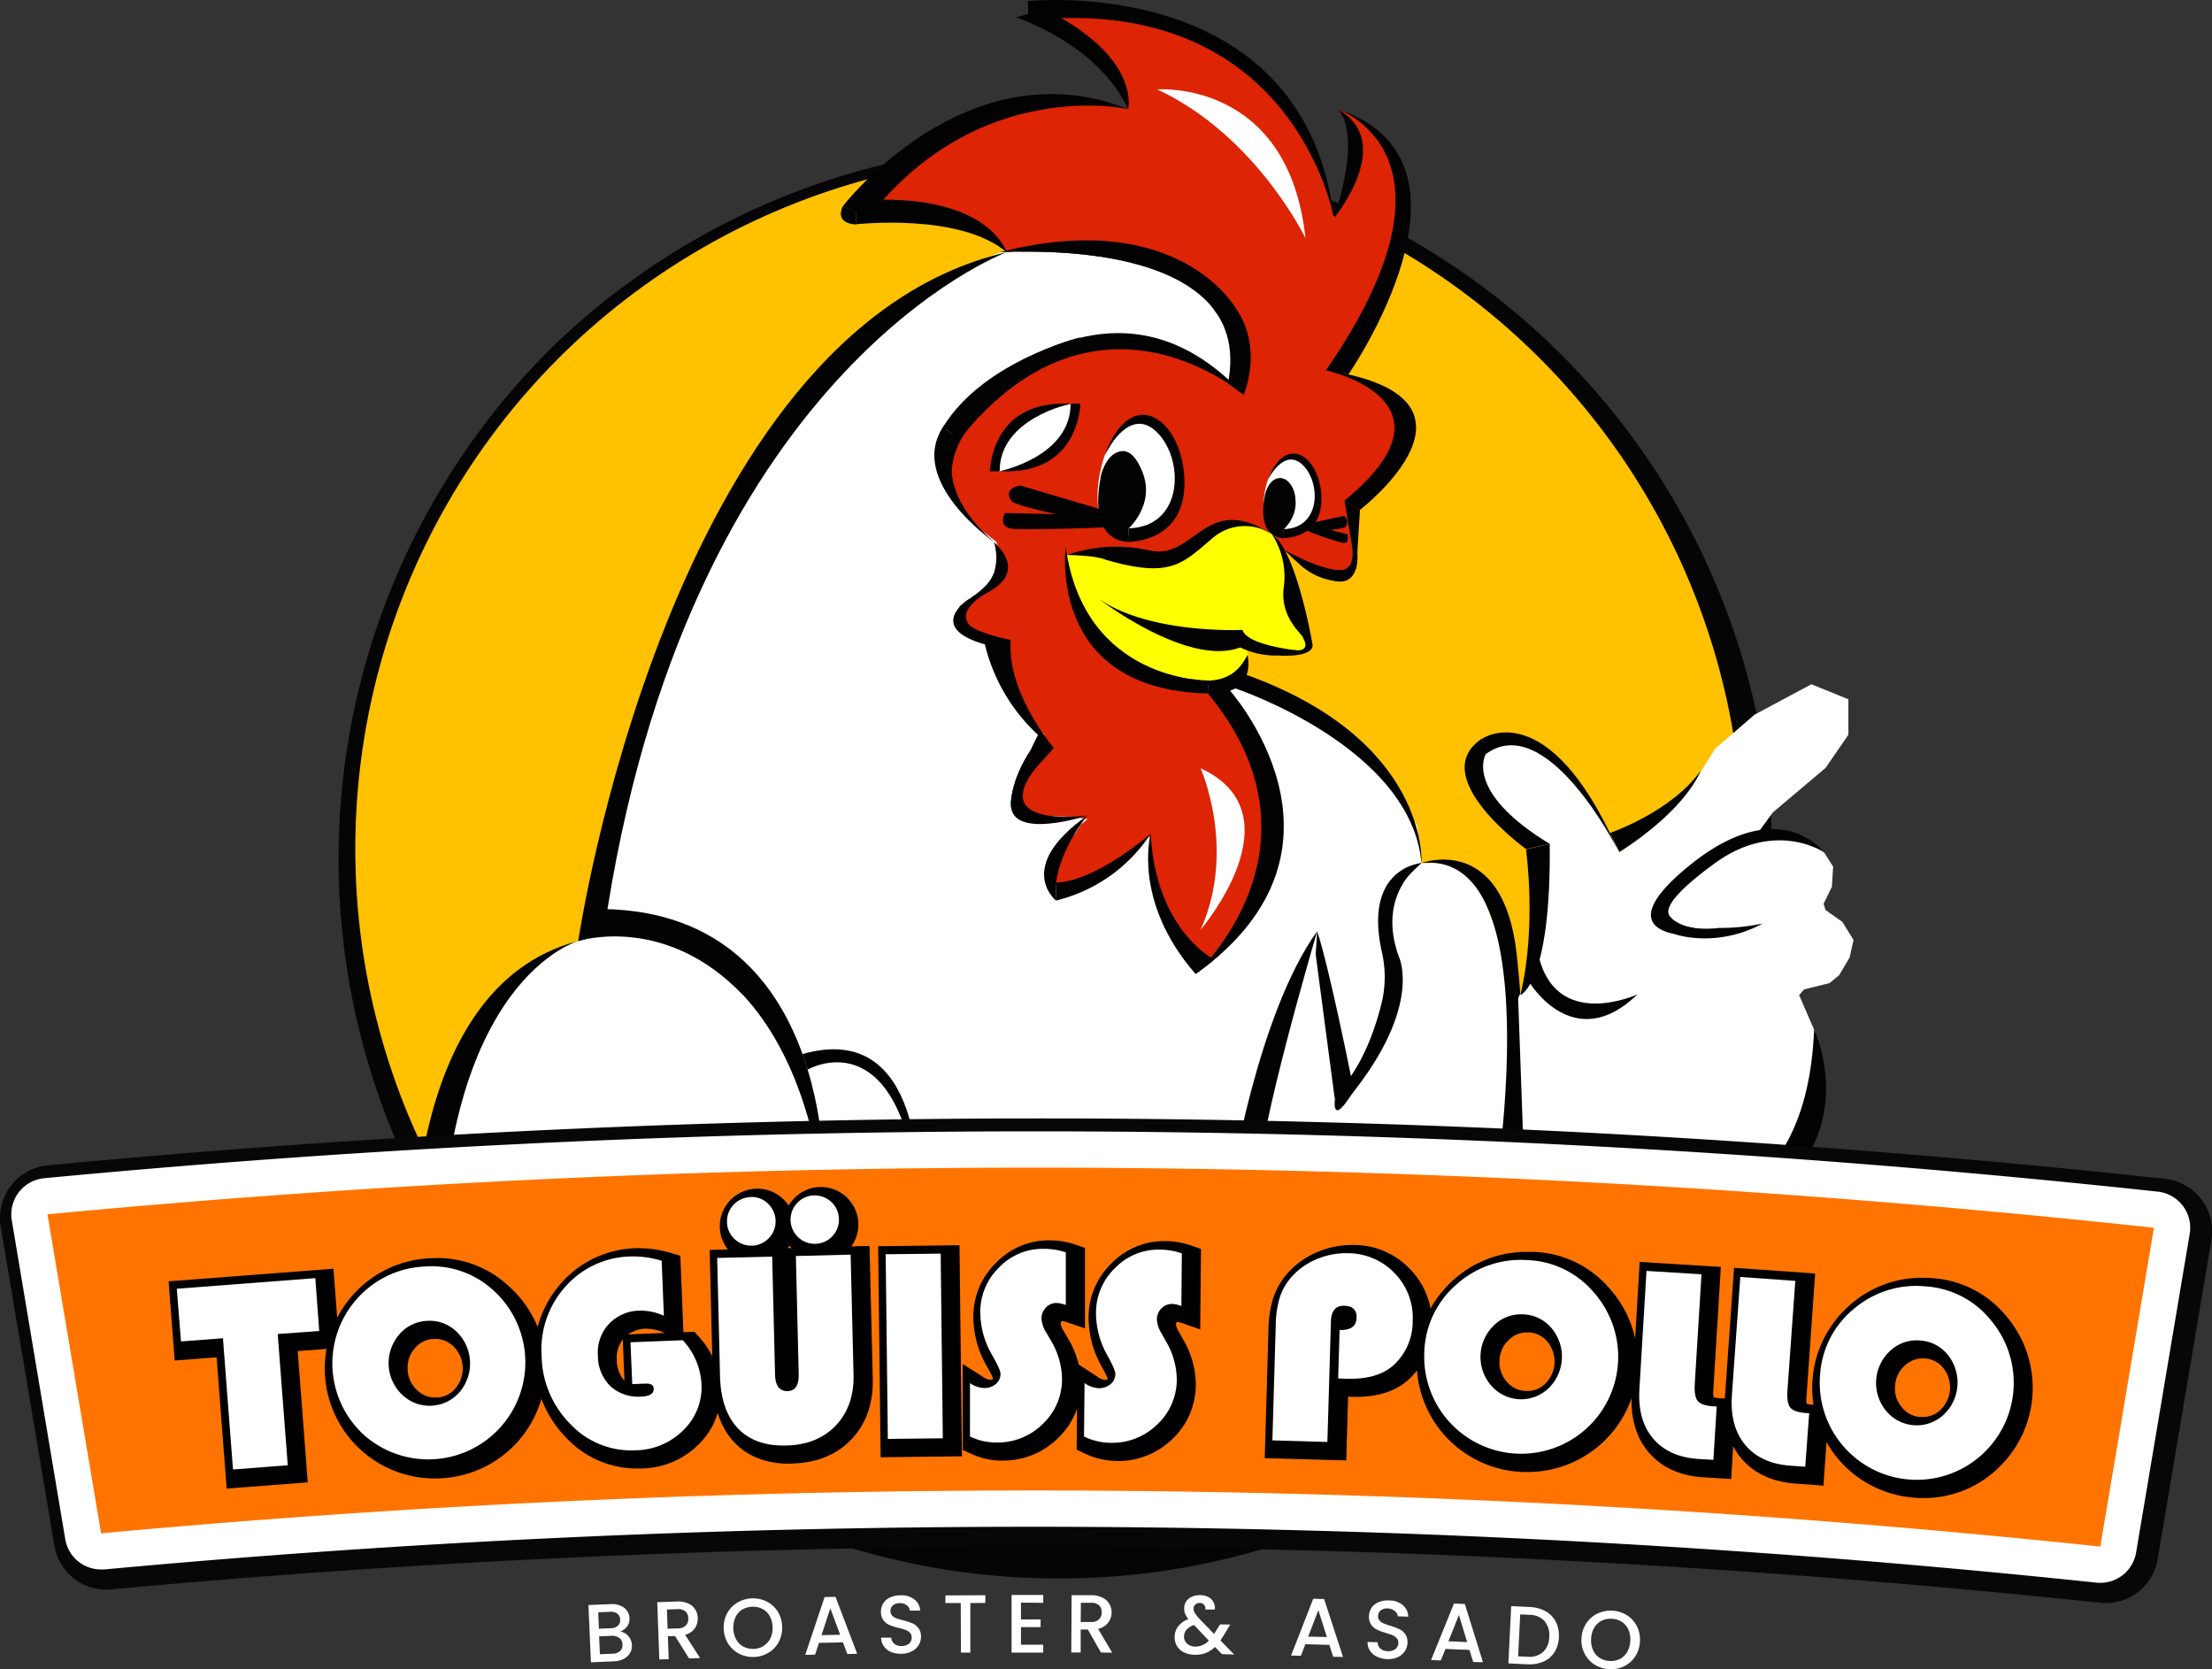 <svg xmlns="http://www.w3.org/2000/svg" viewBox="0 0 563.07 424.84"><rect x="0" y="0" width="563.07" height="424.84" fill="#333333" stroke="none"/><defs><style>.cls-1{fill:#050505;}.cls-2{fill:#ffc100;}.cls-3{fill:#fff;}.cls-4{fill:#dd2405;}.cls-5{fill:#020202;}.cls-6{fill:#ff0;}.cls-7{fill:#070707;}.cls-8{fill:#ff7400;}</style></defs><g id="Capa_2" data-name="Capa 2"><g id="Capa_1-2" data-name="Capa 1"><path class="cls-1" d="M269.35,401.73A183.15,183.15,0,0,1,139.84,89.06a183.15,183.15,0,0,1,259,259A182,182,0,0,1,269.35,401.73Z"/><circle class="cls-2" cx="267.06" cy="216.09" r="176.62"/><polygon class="cls-3" points="256.07 63.77 254.33 64.4 242.72 68.61 225.44 80.33 214.54 89.87 196.66 114.8 186.35 131.63 182.28 139.19 165.6 175.22 150.7 231.36 150.7 237.03 147.19 239.51 139.46 242.29 125.37 257.35 119.64 270.15 110.79 303.1 106.82 326.98 209.9 316.3 388 313.42 385.08 271.04 383.05 242.57 375.79 223.68 367.26 219.65 361.79 219.65 360.77 210.2 353.61 197.9 342.63 188.44 322.7 174.41 315.69 172.7 305.61 175.22 287.82 170.19 276.8 159.36 271.6 145.7 271.28 140.54 280.27 141.04 294.06 142.71 312.64 132.39 314.48 94.25 309.64 72.65 284.5 63.77 262.22 63.41 256.07 63.77"/><path class="cls-4" d="M221,50.9,237,37.1l21.68-9.33,17.45-2.55,11,2.55-.62-3.83-2.87-4.53-3.82-3.31-1.33-2-9.74-6.94-3.25-5.92L286.29,3l12.16,4.33,9,3.69,13.62,7.39,13.67,19.86,3.18,9.36,1.66,7.94,2.11-5.22,2.87-13.42-1.28-5.54-2.2-3-.23-.34-.38-.29L345,29.58l7.75,8.1,1.91,2.19L356,60.59l-5.72,15.47-8.3,19,7,2.71,3.71,3.82,5.59,4.44-3,11-9.15,10.39-1.4,3.65.37,11.25-2.91,4-7.73-.71-8.21-6-1.43-3-4.51-2.49-4.85-1-8,2.14-6.55,5.85-7.76,1.87-10.83-1.74-7-.48-3.88.54,3.58,16,9.24,11.08,13.45,4.4,9.78,2.52h5.16l1.84,2.62,1.21,9.81,4.59,8.26,3.93,17.46-5.07,14.51-8.94,15.43-3,1.67-7.88-7.42-4.08-7.5-2.3-6.57.74-2.79-.74-2.89v-3.25l-.26-1.67-.77.18s-13.34,13.54-22.26,13.28c0,0-3.33-3.22-1.34-6.7s3-5.39,3-5.39l2.27-2.06,1.6-2.47,1.65-1.33-3.49-.55-8.41-.29h-3.56l-2.55-6,1.07-4,4-3.39.51-5,1.37-2.38L263.14,185l-8.8-12.28-.7-9.75-6.35-1.5-3.61-3.22.6-4,3.58-2,3-1.48,1.46-1.6,1-2.41,1-2.2.2-1.9.09-1.72-1-3.07L250,135.07s-14.53-13.46-8.21-21.77,1.63-9.07,1.63-9.07l7.45-.19,1.1-3.92,2.55-2.72,1.72-1,2.46-.29,1.24-2.48,2.28-.29.39-.57,2.16-1.34,5.1-2.38,13.24-8.22,6.52-3.31,5.84-3,2.23-6.11-21.21-6.82L256.24,64.2s-10.45-13.51-36.86-9.39Z"/><path class="cls-3" d="M328.29,116.23s-3.87,1-5.59,6-1.19,10.76.62,13.48,10.77-2.92,10.77-2.92S338,122.21,333,118.45,328.29,116.23,328.29,116.23Z"/><path class="cls-3" d="M271.09,88.29l19.4-.77,15.85,5.82,7.6,4.44s1.19-8.64,1.19-9-3.74-12.5-4.3-12.89-9.33-6.1-9.33-6.1l-8.39-2.3"/><path class="cls-5" d="M339.56,55.55S329.5-1.94,261.77,5.19l-.12-4.9S331.92-7.35,339.56,55.55Z"/><path class="cls-5" d="M340.45,27.77s6.62,4.6-.89,27.78C339.56,55.55,355.6,36.07,340.45,27.77Z"/><path class="cls-5" d="M287.17,27.77s3.38-13.35-21.45-25.52l-7,2.18S279.53,11.2,287.17,27.77Z"/><path class="cls-5" d="M287.17,27.77s-38-8.64-66.26,27.78l-6.37-3.06S246,11.46,287.17,27.77Z"/><path class="cls-5" d="M256.24,64.2s-4.59-15.66-38.39-13.11v6S244.4,54.08,256.24,64.2Z"/><path class="cls-5" d="M214.54,52.49s-2.42,4.26,3.31,4.65V54"/><path class="cls-5" d="M340.45,27.77s35.14,11.5-2.93,66.48l5.72,1.06S380.81,41,340.45,27.77Z"/><path class="cls-5" d="M337.52,94.25s35.88,7.7,4.72,33.16l3.94,2.36S383.48,101.12,337.52,94.25Z"/><path class="cls-5" d="M256.24,64.2S174.31,94.38,153.69,237.6l-6.5,1.91S170,84.11,256.24,64.2Z"/><path class="cls-5" d="M316.58,100.49s-37.36-32.6-72.5,11.52l-4-3.37S280,60.89,316.58,100.49Z"/><path class="cls-5" d="M312.57,97.56c7.51-37.75-56.33-33.36-56.33-33.36,78.36-5.09,60.34,36.29,60.34,36.29"/><path class="cls-5" d="M105.18,325.83s-3.82-74.48,42-86.32c0,0-34.75,9.55-35.13,86.32l-7,1.53Z"/><path class="cls-5" d="M153.69,237.6s47-4.58,56.14,67.6c0,0,4.31-72.76-56.14-73.84Z"/><path class="cls-5" d="M147.19,239.51s22.09-7.19,42.11,13.91l-2.13-6.14-11.33-6.75-11.46-3.95-8.27-1.4-5.48-.76Z"/><path class="cls-5" d="M205.59,272.23S228.35,259,233.7,303.1c0,0,1.89-43.86-29.42-34.82Z"/><path class="cls-5" d="M244.08,112s-7.9,11.2,8.91,25.91c0,0-22.17-15.41-12.88-29.28Z"/><path class="cls-5" d="M253,137.92s3.63,10.12-6.81,14.89C246.18,152.81,264.07,148.42,253,137.92Z"/><path class="cls-5" d="M242.25,120a19.09,19.09,0,0,1,5.52-12.31H245l-1.82,2.13-2,2.23v4.9Z"/><path class="cls-5" d="M287.3,115.14s5.15,2,4.38,10.75Z"/><path class="cls-5" d="M322.7,122.22s4-8.37,8.78-4,4.9,16.2-4.69,16.45l-.06,2.29s9.78.23,9.65-10.19S327.35,109.75,322.7,122.22Z"/><path class="cls-5" d="M326.79,134.69V137c-5.65-.2-5.69-6.68-4.83-10.77a.12.12,0,0,0,0,0l0-.14c0-.06,0-.14.05-.23.29-1.11,1.28-4.09,3.79-4.2H326c1,.1,2.1,1,3.12,3.44C331.46,130.58,326.79,134.69,326.79,134.69Z"/><path class="cls-5" d="M326.79,121.81s3.48,1.31,2.95,7.16Z"/><path class="cls-5" d="M345.29,144.31l.89-14.54-3.94-2.36,2.91,17.47a2.18,2.18,0,0,1,.09-.23C345.25,144.54,345.27,144.42,345.29,144.31Z"/><path class="cls-5" d="M307.48,176.49c32.34,39.15-3.12,71.42-3.12,71.42,45.07-32.27,8.28-72.69,8.28-72.69Z"/><path class="cls-5" d="M304.36,247.91l4.75-3.67s-14.87-7.4-16.21-32C292.9,212.2,288.13,229.39,304.36,247.91Z"/><path class="cls-5" d="M292.9,212.2s-14,12.22-24.12,12.41v4.59A40,40,0,0,0,292.9,212.2Z"/><path class="cls-5" d="M314.48,175.22s44.69,14.83,47.36,44.43c0,0,2.08-31.26-45-48.06Z"/><path class="cls-5" d="M361.84,219.65s-15.06,1.13-10,23a28.45,28.45,0,0,1,.06,11.73c-1.4,6.07-4.29,15.2-9.9,22l-2.2,3.43s-.66,5.16,2.39,1.34,13.81-20.75,12.54-34.88S349.49,231.11,361.84,219.65Z"/><path class="cls-5" d="M344.08,274.84S338.54,247,335.3,237l-.39,5.92,4.87,36.85Z"/><path class="cls-5" d="M335.3,237S319.83,289.16,320,303.1l-6.89-.65S320,258.23,335.3,237Z"/><path class="cls-5" d="M276.8,207.56s-6.62,7.76-8,17.05v4.59S258.15,220.7,276.8,207.56Z"/><path class="cls-5" d="M250.7,164a46.07,46.07,0,0,0,17.57,26.36s-12-13.88-11-27.5c0,0-18.9-3.38-11.13-10.06C246.18,152.81,235.8,159.75,250.7,164Z"/><polygon class="cls-6" points="271.43 141.24 278.21 140.67 288.2 140.96 295.71 142.2 302.08 139.78 308.38 135.71 313.85 133.22 320.36 134.06 323.8 136.01 327.01 141.37 331.23 156.84 333.4 164.35 330.4 166.11 321.24 165.81 317.42 165.12 317.74 167.75 310.86 174.28 295.58 173.52 283.62 166.87 276.22 157.84 272.67 148.82 271.43 141.24"/><path class="cls-5" d="M268.27,190.37s-11.21,5.47-10.95,14.51,19.48,2.68,19.48,2.68S246.37,211.76,268.27,190.37Z"/><path class="cls-5" d="M264.35,186.8A117,117,0,0,0,258,201.58l3.88-4.15,6.38-7.06Z"/><path class="cls-3" d="M305.61,195.53s9.23,20.56,0,41.12C305.61,236.65,330.82,207.18,305.61,195.53Z"/><path class="cls-5" d="M262.36,190.87s-5.31,7.49-5,14.56Z"/><path class="cls-5" d="M384.76,189.69s-9.23.64-7.78,8.94-3-1.23-3-1.9.82-6.53.82-6.53l5.38-2.19Z"/><path class="cls-5" d="M361.84,219.65s20.82-7.83,24.25,23.3S388,313.41,388,313.41l-8.64-2.1S396.6,216,361.84,219.65Z"/><path class="cls-5" d="M271.28,139.19s-4.92,36.41,36.2,37.3v-3.31S276,173.64,271.28,139.19Z"/><path class="cls-5" d="M307.48,173.18s5.76,1.78,10.07-6.49c0,0,2.79,10.31-10.07,9.8Z"/><path class="cls-5" d="M303.59,172.88s7.18,1.83,11.58-2.69l.52,3.05-1.21,2h-3.82Z"/><path class="cls-5" d="M279.55,152.3s22.7,17.57,36.14,12.48a21.14,21.14,0,0,0,16,.92s-14.13-1.18-15.41-5.38C316.26,160.32,292.49,161.47,279.55,152.3Z"/><path class="cls-5" d="M323.8,136a19.88,19.88,0,0,1,3,13.36c-1.11,7.64,4.62,12,4.88,12.86s2,2.87,0,3.47,2.42-1.69,2.42-1.69S330.06,140.08,323.8,136Z"/><path class="cls-5" d="M323.8,136a12.48,12.48,0,0,0-15.18,1c-7.63,6.41-10.56,10.36-27.37,5.39,0,0-1.93-1-9.65-1.13a38,38,0,0,1,21-1.16C304.17,142.75,306.76,124.93,323.8,136Z"/><path class="cls-5" d="M327,140s12.81,7.36,17.77,4.61C344.78,144.61,339.29,153,327,140Z"/><path class="cls-5" d="M344.08,138.48s2.25,8.17-5.06,6.41l4.79,2.11,1-1.73.37-1.75v-1.21Z"/><path class="cls-5" d="M341.34,148a16.63,16.63,0,0,1-10.94-4.76Z"/><path class="cls-5" d="M344,137.86s1.18,5-.94,6.66-.49,1.08-.49,1.08,1.63-1,1.66-1.13.57-2.42.57-2.42l-.1-2.05s1.61,6.6-5.1,5l4.31.95.89-1.59L345,143l.53-2.25s1,10.31-8,6.37l2.61-2,2.61.31L344,145l1-1.34Z"/><path class="cls-5" d="M314.48,78.34s-14.59-25.8-60-14.14c0,0,44.85-2.91,55.12,15.46"/><path class="cls-5" d="M252.33,150.26s-10.17,5-5,9.33-1.46,1.26-1.46,1.26l-1.4-1.26-1.6-2.78,1.38-2.27a10.5,10.5,0,0,1,4.27-3Z"/><path class="cls-5" d="M247.29,152s3.8-2.27,5.33-5.29.89,1.43.89,1.43L251.39,150l-2.53,1.83-.76.95Z"/><path class="cls-3" d="M294.58,22.75S328,20.07,332.31,60.61C332.31,60.61,319.78,34.51,294.58,22.75Z"/><path class="cls-5" d="M334.09,164s1.09,3.28-8.59,2.86l4-1.41s4.39.83,2.17-3.23Z"/><path class="cls-5" d="M275,85.85s-26.32,6.45-35.88,24.49"/><path class="cls-3" d="M281.25,115.76s-3,8.07-1.42,15,10.76,5.37,10.76,5.37l7.11-5.66,2.15-7.37-1.34-9.82L293.83,108,290,106.33,286,107.81Z"/><path class="cls-5" d="M281.25,115.76s5.91-12.56,13-6c7.26,6.75,7.26,24.32-6.94,24.7l-.09,3.44s14.48.34,14.29-15.3S288.13,97.05,281.25,115.76Z"/><path class="cls-5" d="M287.3,134.48v3.43c-8.36-.3-8.42-10-7.15-16.16a.73.73,0,0,0,0-.08c0-.07,0-.14,0-.21l.08-.34c.42-1.67,1.89-6.15,5.61-6.31h.28c1.49.16,3.11,1.45,4.62,5.16C294.21,128.3,287.3,134.48,287.3,134.48Z"/><polygon class="cls-3" points="386.45 254.04 389.19 247.9 391.51 234.75 391.51 214.81 381.2 204.77 375.09 193.79 381.2 188.64 387.04 188.64 393.71 191.41 401.25 198.85 407.37 207.28 412.23 216.9 417.58 212.41 422.64 208.5 426.37 204.77 431.14 199.28 436.58 190.58 446.61 181.9 461.09 174.15 470.51 177.97 470.51 187.01 464.69 195.45 451.29 206.77 447.85 211.46 458.61 213.49 463.22 216.04 464.37 217.03 466.63 220.56 466.31 225.68 464.2 230.03 464.69 231.6 468.98 234.64 471.82 239.24 470.81 243.73 468.2 248.14 465.73 250.21 459.24 251.81 457.97 253.26 462.13 262.86 461.31 274.95 457.4 294.72 444.99 307.21 425.41 313.42 405.45 313.42 392.98 304.27 388 297.65 386.45 254.04"/><path class="cls-5" d="M411.51,215.64C393.9,176.43,377.31,188,377.31,188l.95,3.89c15.33-11.16,33.15,23.61,33.48,24.27Z"/><path class="cls-5" d="M378.26,191.81s-6,9.48,16.27,23l-6.08,1.28s-25.72-18.55-11.14-28.16Z"/><path class="cls-5" d="M409.82,212s15.7-5.38,23.06-15.82c0,0-3.2,9.48-20.65,20.68Z"/><path class="cls-5" d="M464.2,216.85s-12.32-8.28-27.6,2.8c-11.8,8.56-13,12.24-11.31,13.79l.1.09v0a5,5,0,0,0,1.17,1h0a10.58,10.58,0,0,0,4.61,1.58l.29,1.91,0,.16s-.49,0-1.26,0h0a26,26,0,0,1-3.63-.4c-5.65-1-12.27-4.73,3.51-17.53C453,201.7,464.2,216.85,464.2,216.85Z"/><path class="cls-5" d="M416.84,253.07s-21.07,9.74-25.34-10.5l-2.31,7.25S400.42,268.92,416.84,253.07Z"/><path class="cls-5" d="M461.78,262s15.41,32.28-23.17,50-50.29-13.94-50.29-13.94,16.3,16.31,29.92,14.07C428.18,310.57,460,308.64,461.78,262Z"/><path class="cls-5" d="M448.68,235.07c-11.84,6.33-22.11,2.75-22.11,2.75s-13-7.86-1.71-3.78l.32.1c.46.17.91.32,1.37.45h0a10.58,10.58,0,0,0,4.61,1.58,26.5,26.5,0,0,0,6.44,0,51.47,51.47,0,0,0,10.46-1l.16,0Z"/><path class="cls-5" d="M388.45,216.17S391.24,236,387,253.26c0,0,7.87-2.67,7.49-38.45Z"/><path class="cls-5" d="M426.57,310.8s-17.83,5.78-38.25-12.66L403,313.41l12.24,1.17,13.23,1.25Z"/><polygon class="cls-3" points="272.83 102.73 269.95 103.46 260.61 105.58 255.12 111.68 252.78 119.22 254.3 119.96 259.41 119.27 270.82 113.25 273.64 104.37 272.83 102.73"/><path class="cls-5" d="M272.47,102.78s-18.08,3.68-18,17.18H252S252.1,101.63,272.47,102.78Z"/><path class="cls-5" d="M254.52,119.91s18.08-3.68,18-17.18H275S274.89,121.05,254.52,119.91Z"/><path class="cls-5" d="M361.84,219.65s-11.77,7.77-5.65,24.13l-2.87,1.2-1.14-12.45.93-7.32,2.3-2.69Z"/><path class="cls-5" d="M356.19,243.78s5.77,12.33-12.11,34.69l2.43-6.54,4.27-8.91,2.6-9.76.13-6.79-.41-3.9Z"/><path class="cls-5" d="M287.46,131.77l-27.74-8.21s-4.69.67-2.15,4c1.29,1.71,28.52,7,29.6,6.24A1.58,1.58,0,0,0,287.46,131.77Z"/><path class="cls-5" d="M287.64,131.28l-31.8-.71s-2,3.43,1.8,4c2.12.3,29.38-.1,30.23-1.15A1.58,1.58,0,0,0,287.64,131.28Z"/><path class="cls-5" d="M332,133.5l10.07-2.2a1.82,1.82,0,0,1,.51,2.69c-.54.92-10.27,1.42-10.6.81A1.58,1.58,0,0,1,332,133.5Z"/><path class="cls-5" d="M332,133.18l11,2.8s.49,2.3-.85,2.24c-.75,0-10.16-3.05-10.39-3.78A1.42,1.42,0,0,1,332,133.18Z"/><path class="cls-3" d="M159.94,416.41a3.74,3.74,0,0,1,.43,4.32,4,4,0,0,1-1.61,1.48,5.92,5.92,0,0,1-2.51.62l-5.83.25-.63-14.58,5.56-.23a5.8,5.8,0,0,1,2.58.39,3.66,3.66,0,0,1,1.67,1.28,3.44,3.44,0,0,1,.63,1.88,3.22,3.22,0,0,1-.58,2.12,4,4,0,0,1-1.75,1.32A3.18,3.18,0,0,1,159.94,416.41Zm-7.49-1.89,3-.12a2.82,2.82,0,0,0,1.81-.62,1.83,1.83,0,0,0,.6-1.56,1.91,1.91,0,0,0-.73-1.52,2.77,2.77,0,0,0-1.85-.48l-3,.13Zm5.39,5.7a2.05,2.05,0,0,0,.62-1.67,2.09,2.09,0,0,0-.81-1.66,2.88,2.88,0,0,0-2-.55l-3.14.13.19,4.55,3.23-.13A2.93,2.93,0,0,0,157.84,420.22Z"/><path class="cls-3" d="M175.4,422.09l-3.57-5.71-1.82.06.21,5.83-2.39.09-.53-14.58,5-.18a6.16,6.16,0,0,1,2.86.49,4,4,0,0,1,1.8,1.51,4.26,4.26,0,0,1,.65,2.18,4.36,4.36,0,0,1-.73,2.62,4.21,4.21,0,0,1-2.49,1.67l3.82,5.92Zm-5.46-7.56,2.64-.09a2.77,2.77,0,0,0,2-.74,2.42,2.42,0,0,0,.62-1.83,2.35,2.35,0,0,0-.73-1.75,2.88,2.88,0,0,0-2.06-.57l-2.64.1Z"/><path class="cls-3" d="M188.1,420.87a7.21,7.21,0,0,1-2.78-2.59,7.57,7.57,0,0,1-1.1-3.82,7.47,7.47,0,0,1,.88-3.87,7.14,7.14,0,0,1,2.64-2.73,7.86,7.86,0,0,1,7.51-.21,7.06,7.06,0,0,1,2.77,2.57,8,8,0,0,1,.21,7.69,6.84,6.84,0,0,1-2.62,2.74,7.57,7.57,0,0,1-3.73,1.07A7.72,7.72,0,0,1,188.1,420.87Zm6.28-2A4.61,4.61,0,0,0,196.1,417a6.13,6.13,0,0,0,.56-2.86,6,6,0,0,0-.72-2.82,4.58,4.58,0,0,0-1.83-1.82,5.48,5.48,0,0,0-5.16.15,4.58,4.58,0,0,0-1.72,1.92,6.6,6.6,0,0,0,.16,5.67,4.57,4.57,0,0,0,1.83,1.84,5.34,5.34,0,0,0,5.16-.15Z"/><path class="cls-3" d="M214.58,418l-6.1.13-1,3-2.5.05,4.92-14.71,2.78-.06,5.52,14.5-2.52.05Zm-.71-1.93-2.51-6.73-2.25,6.82Z"/><path class="cls-3" d="M226.81,420.45A4.33,4.33,0,0,1,225,419a3.78,3.78,0,0,1-.71-2.2l2.57,0a2.28,2.28,0,0,0,.76,1.54,2.66,2.66,0,0,0,1.87.58,2.89,2.89,0,0,0,1.92-.62,1.93,1.93,0,0,0,.67-1.55,1.65,1.65,0,0,0-.45-1.19,2.77,2.77,0,0,0-1.08-.7,15.08,15.08,0,0,0-1.78-.53,15.92,15.92,0,0,1-2.33-.73,3.88,3.88,0,0,1-1.53-1.18,3.47,3.47,0,0,1-.66-2.18,3.88,3.88,0,0,1,.6-2.21,3.94,3.94,0,0,1,1.74-1.47,6.28,6.28,0,0,1,2.62-.54,5.47,5.47,0,0,1,3.48,1,3.87,3.87,0,0,1,1.54,2.89l-2.64,0a1.93,1.93,0,0,0-.77-1.35,2.82,2.82,0,0,0-1.84-.54,2.63,2.63,0,0,0-1.67.54,1.84,1.84,0,0,0-.63,1.52,1.58,1.58,0,0,0,.42,1.1,3,3,0,0,0,1,.67c.43.16,1,.33,1.73.52a17,17,0,0,1,2.37.77,3.75,3.75,0,0,1,1.57,1.2,3.49,3.49,0,0,1,.67,2.21,4,4,0,0,1-.57,2.1,4.26,4.26,0,0,1-1.72,1.61,5.78,5.78,0,0,1-2.69.64A6.62,6.62,0,0,1,226.81,420.45Z"/><path class="cls-3" d="M250.82,406l0,1.95L247,408,247,420.6l-2.39,0L244.56,408l-3.9,0,0-1.95Z"/><path class="cls-3" d="M259.89,407.89v4.28h5v1.95h-5v4.48h5.67v2h-8.06V405.94h8.06v2Z"/><path class="cls-3" d="M280.25,420.59l-3.33-5.85h-1.83l0,5.84-2.39,0,.08-14.58,5,0a6.32,6.32,0,0,1,2.85.61,4,4,0,0,1,1.73,1.58,4.26,4.26,0,0,1-2.84,6.37l3.58,6.06Zm-5.15-7.77,2.65,0a2.83,2.83,0,0,0,2-.66,2.49,2.49,0,0,0,.69-1.81,2.36,2.36,0,0,0-.66-1.77,2.85,2.85,0,0,0-2-.65l-2.64,0Z"/><path class="cls-3" d="M311.05,421l-1.78-1.83a7.18,7.18,0,0,1-2.31,1.52,7.1,7.1,0,0,1-2.78.47,6.54,6.54,0,0,1-2.74-.59,4.23,4.23,0,0,1-1.82-1.59,4.29,4.29,0,0,1-.61-2.38,4.41,4.41,0,0,1,.9-2.68,5.73,5.73,0,0,1,2.59-1.83,5.77,5.77,0,0,1-.84-1.39,3.85,3.85,0,0,1-.22-1.42,3.06,3.06,0,0,1,.52-1.72,3.42,3.42,0,0,1,1.43-1.17,4.89,4.89,0,0,1,2.15-.4,4.34,4.34,0,0,1,2.1.5,3,3,0,0,1,1.28,1.32,3.21,3.21,0,0,1,.32,1.83l-2.39,0a1.68,1.68,0,0,0-.36-1.22,1.39,1.39,0,0,0-1.09-.44,1.52,1.52,0,0,0-1.12.39,1.28,1.28,0,0,0-.45,1,2.07,2.07,0,0,0,.31,1.12,8.64,8.64,0,0,0,1.12,1.46l3.79,3.9,1.53-2.43,2.58.05-1.94,3.2-.54.85,3.49,3.58Zm-3.33-3.43-3.79-4c-1.67.63-2.51,1.61-2.53,2.94a2.32,2.32,0,0,0,.77,1.81,3,3,0,0,0,2,.76A4.64,4.64,0,0,0,307.72,417.54Z"/><path class="cls-3" d="M338.39,418.64l-6.11-.17-1.13,2.95-2.5-.07,5.64-14.45,2.77.07,4.81,14.75-2.51-.07Zm-.62-2-2.18-6.84L333,416.54Z"/><path class="cls-3" d="M350.51,421.64a4.33,4.33,0,0,1-1.79-1.52,3.69,3.69,0,0,1-.6-2.23l2.56.09a2.28,2.28,0,0,0,.69,1.58,2.67,2.67,0,0,0,1.84.67,2.88,2.88,0,0,0,2-.53,2,2,0,0,0,.74-1.52,1.66,1.66,0,0,0-.39-1.21,2.76,2.76,0,0,0-1-.75c-.42-.18-1-.38-1.75-.61a16,16,0,0,1-2.3-.84,3.85,3.85,0,0,1-1.47-1.26,3.46,3.46,0,0,1-.56-2.21,3.94,3.94,0,0,1,.71-2.18,4,4,0,0,1,1.81-1.38,6.33,6.33,0,0,1,2.64-.41,5.43,5.43,0,0,1,3.43,1.18,3.87,3.87,0,0,1,1.4,2.95l-2.64-.09A1.92,1.92,0,0,0,355,410a2.83,2.83,0,0,0-1.8-.63,2.59,2.59,0,0,0-1.7.47,1.83,1.83,0,0,0-.7,1.49,1.51,1.51,0,0,0,.37,1.11,2.81,2.81,0,0,0,1,.72,17.18,17.18,0,0,0,1.7.6,19.11,19.11,0,0,1,2.34.88,4,4,0,0,1,1.51,1.28,3.61,3.61,0,0,1,.56,2.24,4.07,4.07,0,0,1-.67,2.08,4.3,4.3,0,0,1-1.8,1.52,5.69,5.69,0,0,1-2.71.5A6.48,6.48,0,0,1,350.51,421.64Z"/><path class="cls-3" d="M374.05,419.92l-6.1-.25-1.18,2.93-2.49-.1,5.83-14.38,2.77.12,4.61,14.81L375,423Zm-.59-2-2.09-6.88-2.67,6.68Z"/><path class="cls-3" d="M393.47,410.1a6.37,6.37,0,0,1,2.58,2.69,7.78,7.78,0,0,1,.76,3.94,7.5,7.5,0,0,1-1.14,3.81,6.32,6.32,0,0,1-2.83,2.37,9.06,9.06,0,0,1-4.12.67l-4.76-.23.72-14.57,4.75.23A9,9,0,0,1,393.47,410.1Zm-.67,10.34a5.33,5.33,0,0,0,1.56-3.83,5.53,5.53,0,0,0-1.17-4,5.19,5.19,0,0,0-3.85-1.62l-2.37-.11-.52,10.67,2.37.11A5.21,5.21,0,0,0,392.8,420.44Z"/><path class="cls-3" d="M405.9,423.66a7.06,7.06,0,0,1-2.55-2.81,7.52,7.52,0,0,1-.78-3.9,7.41,7.41,0,0,1,1.22-3.78,7.1,7.1,0,0,1,2.85-2.5,7.85,7.85,0,0,1,7.5.43,7,7,0,0,1,2.54,2.8,7.46,7.46,0,0,1,.77,3.89,7.55,7.55,0,0,1-1.2,3.79,7,7,0,0,1-2.85,2.51,7.85,7.85,0,0,1-7.5-.43Zm6.42-1.42a4.59,4.59,0,0,0,1.88-1.78,6.12,6.12,0,0,0,.8-2.81,6,6,0,0,0-.48-2.86,4.52,4.52,0,0,0-1.66-2,5.11,5.11,0,0,0-2.54-.79,5.05,5.05,0,0,0-2.62.5,4.6,4.6,0,0,0-1.88,1.76,6,6,0,0,0-.79,2.8,5.94,5.94,0,0,0,.47,2.87,4.6,4.6,0,0,0,1.67,2,5.09,5.09,0,0,0,2.54.81A5,5,0,0,0,412.32,422.24Z"/><path class="cls-7" d="M536,408a13.52,13.52,0,0,1-1.42-.08A2585.72,2585.72,0,0,0,264.1,393.68c-78.91,0-158.24,3.65-235.78,10.84-.41,0-.83.06-1.25.06a13.38,13.38,0,0,1-13.23-11.2L.18,312.19a13.44,13.44,0,0,1,12-15.6c83.41-7.93,168.39-11.94,252.58-11.94,63,0,126.78,2.25,189.44,6.71,32.18,2.28,64.78,5.19,96.9,8.66a13.43,13.43,0,0,1,11.81,15.58l-13.66,81.14A13.38,13.38,0,0,1,536,408Z"/><path class="cls-3" d="M534.65,402.85c-.33,0-.65,0-1-.05a2588.68,2588.68,0,0,0-270.92-14.22c-79,0-158.5,3.66-236.16,10.86a8.44,8.44,0,0,1-.87,0,9.22,9.22,0,0,1-9.09-7.7L3,310.59a9.25,9.25,0,0,1,8.24-10.72c83.27-7.91,168.12-11.93,252.18-11.93,62.94,0,126.58,2.26,189.14,6.7,32.14,2.28,64.69,5.19,96.75,8.65A9.25,9.25,0,0,1,557.4,314l-13.65,81.14A9.25,9.25,0,0,1,534.65,402.85Z"/><path class="cls-8" d="M451.88,303.85a2664.61,2664.61,0,0,0-439.8,5.21l13.65,81.19a2590.48,2590.48,0,0,1,508.91,3.37l13.65-81.14Q500.35,307.3,451.88,303.85Z"/><polygon points="55.14 345.45 44.47 346.27 42.92 326.11 84.88 322.9 86.42 343.06 75.78 343.87 78.34 377.28 57.7 378.86 55.14 345.45"/><path d="M110.58,376.29a28,28,0,0,1-20.7-46.75,27.83,27.83,0,0,1,19.66-9.3c.59,0,1.18-.05,1.76-.05a26.51,26.51,0,0,1,18.22,7.16,28,28,0,0,1-17.09,48.88C111.81,376.27,111.19,376.29,110.58,376.29Zm.24-35.51h-.48a6.41,6.41,0,0,0-4.78,2.42,7.38,7.38,0,0,0-1.78,5.44,7.24,7.24,0,0,0,2.42,5.18,6.38,6.38,0,0,0,4.55,1.86h0l.46,0a6.39,6.39,0,0,0,4.79-2.4,7.88,7.88,0,0,0-.62-10.66A6.38,6.38,0,0,0,110.82,340.78Z"/><path d="M162.26,373.75a24.59,24.59,0,0,1-17.92-7.61A28.56,28.56,0,0,1,136,346.49a27.27,27.27,0,0,1,7-20.07A26.14,26.14,0,0,1,162,317.68h.85a29.22,29.22,0,0,1,8,1.24l2.33.67.78,19.47,2.83-.11,1.06,1.2a21.08,21.08,0,0,1,5.58,13.16,18.45,18.45,0,0,1-5.55,14.26,20.89,20.89,0,0,1-14.46,6.17C163,373.75,162.63,373.75,162.26,373.75Zm-3.73-32.83a7.54,7.54,0,0,0-1.51,5.2,7.64,7.64,0,0,0,1.94,5.27Zm6-2.76a8,8,0,0,0-4.62,1.46l9.35-.38-.09,0a11.57,11.57,0,0,0-4.39-1.05Z"/><path d="M201,372.53c-5.93,0-10.67-1.83-14.09-5.45s-5.29-8.9-5.45-15.58l-.81-33.38,4.64-.11a9.55,9.55,0,0,1,7.23-15.47h.26a9.34,9.34,0,0,1,6.57,2.63,10.16,10.16,0,0,1,1.39,1.64,10,10,0,0,1,1.3-1.7,9.41,9.41,0,0,1,6.7-3h.25a9.54,9.54,0,0,1,7.72,15.1l4.63-.11.82,33.83c.15,6.26-1.67,11.44-5.42,15.38s-8.8,6-15,6.17Zm0-55.57c-.14.23-.29.46-.45.68l.94,0A8.05,8.05,0,0,1,200.93,317Z"/><rect x="223.87" y="317.04" width="20.7" height="53.72" transform="translate(-4.02 2.77) rotate(-0.67)"/><path d="M255.08,371.76a19,19,0,0,1-8.08-1.85l-1.94-.9,0-21.87,5.17,3.29a3.68,3.68,0,0,0,1.75.74,1.14,1.14,0,0,0,.86-.24h0a23.58,23.58,0,0,0-1.49-2.94,25.56,25.56,0,0,1-3.59-12.66,19.08,19.08,0,0,1,5.68-13.82,18.64,18.64,0,0,1,13.69-5.83,20.68,20.68,0,0,1,6.79,1.14l2.26.78,0,20.48-4.44-1.51a6.47,6.47,0,0,0-1.28-.34c-.1,0-.14,0-.29.16a.55.55,0,0,0-.19.48,5,5,0,0,0,.8,1.92l1.07,1.85A22.87,22.87,0,0,1,275.2,352a18.92,18.92,0,0,1-5.86,14,19.76,19.76,0,0,1-14.24,5.73Z"/><path d="M284.08,371.81a19,19,0,0,1-8.09-1.94l-1.92-.93.2-21.86,5.14,3.35a3.65,3.65,0,0,0,1.73.76h0A1.19,1.19,0,0,0,282,351h0a22.31,22.31,0,0,0-1.45-3,25.48,25.48,0,0,1-3.45-12.7,19.08,19.08,0,0,1,5.83-13.76,18.66,18.66,0,0,1,13.56-5.67h.2a20.78,20.78,0,0,1,6.77,1.21l2.25.8-.19,20.48-4.43-1.56a7.13,7.13,0,0,0-1.27-.35.4.4,0,0,0-.3.15.6.6,0,0,0-.19.49,5.26,5.26,0,0,0,.78,1.92l1.05,1.86a22.87,22.87,0,0,1,3.23,11.41,18.92,18.92,0,0,1-6,14,19.71,19.71,0,0,1-14.08,5.57Z"/><path d="M321.94,371.12l.95-32.61a28.52,28.52,0,0,1,1.31-8.43,18.48,18.48,0,0,1,4-6.52,21,21,0,0,1,7.53-5.06,22.52,22.52,0,0,1,8.41-1.64h.66A19.73,19.73,0,0,1,359,323.08a19.42,19.42,0,0,1,5.45,14.5A18.33,18.33,0,0,1,358.69,351c-3.2,3-7.76,4.52-13.53,4.52h-1l-1-.05-.47,16.23Z"/><path d="M388.89,374.63c-.49,0-1,0-1.49,0a28,28,0,0,1-17.5-48.8,27.66,27.66,0,0,1,19-7.21l1.56,0a26.58,26.58,0,0,1,19.12,9.17,28,28,0,0,1-20.66,46.85Zm-.21-35.51a6.36,6.36,0,0,0-4.62,1.91,7.37,7.37,0,0,0-2.35,5.22,7.22,7.22,0,0,0,1.86,5.41,6.43,6.43,0,0,0,4.79,2.36h.39a6.37,6.37,0,0,0,4.63-1.89,7.89,7.89,0,0,0,.5-10.67,6.42,6.42,0,0,0-4.82-2.34Z"/><path d="M433.68,376c-6-.37-10.71-2.51-14-6.36s-4.66-8.86-4.29-15l2-33.46,20.66,1.27-1.91,31.23a7.9,7.9,0,0,0,.05,1.94,8,8,0,0,0,1.66.25l4.07.25-1.25,20.31Z"/><path d="M457.13,377.59c-6-.42-10.69-2.6-13.92-6.48s-4.59-8.9-4.16-15l2.36-33.44,20.64,1.45-2.19,31.21a8.27,8.27,0,0,0,0,1.94,7.29,7.29,0,0,0,1.66.26l4.07.29-1.43,20.3Z"/><path d="M489.67,381.27c-.87,0-1.77,0-2.66-.12a28,28,0,0,1-15.62-49.43,27.53,27.53,0,0,1,18-6.51c.91,0,1.85,0,2.78.12a26.54,26.54,0,0,1,18.75,9.9,28.14,28.14,0,0,1-3.43,39.46A27,27,0,0,1,489.67,381.27Zm-.31-35.52a6.45,6.45,0,0,0-4.41,1.74,7.37,7.37,0,0,0-2.54,5.12,7.22,7.22,0,0,0,1.65,5.48,6.46,6.46,0,0,0,4.7,2.55c.23,0,.45,0,.68,0h0a6.36,6.36,0,0,0,4.41-1.72,7.9,7.9,0,0,0,.9-10.64,6.4,6.4,0,0,0-4.73-2.53Z"/><path class="cls-3" d="M70.69,339.52l2.56,33.4L59.31,374l-2.56-33.4-10.68.81L45,328l35.26-2.7,1,13.45Z"/><path class="cls-3" d="M108.25,322.34a23.19,23.19,0,0,1,17.53,6.24,24.7,24.7,0,0,1-32.89,36.85,24.66,24.66,0,0,1-2-34.89A24.42,24.42,0,0,1,108.25,322.34Zm.4,13.84a9.79,9.79,0,0,0-7.13,3.59,11.13,11.13,0,0,0,.92,15.27,10.09,10.09,0,0,0,14.64-.85,11.25,11.25,0,0,0-.9-15.3A9.79,9.79,0,0,0,108.65,336.18Z"/><path class="cls-3" d="M160.49,341.63l13.31-.53a17.69,17.69,0,0,1,4.76,11.07A15.18,15.18,0,0,1,174,363.94a17.57,17.57,0,0,1-12.21,5.18,21.27,21.27,0,0,1-16.53-6.61,25.17,25.17,0,0,1-7.39-17.41,24,24,0,0,1,6.09-17.69,22.81,22.81,0,0,1,16.7-7.63,24.64,24.64,0,0,1,7.77,1.1l.56,14a14.31,14.31,0,0,0-6.08-1.31,11,11,0,0,0-7.91,3.39,10.63,10.63,0,0,0-2.8,8.07,10.82,10.82,0,0,0,3.21,7.8,10.52,10.52,0,0,0,7.93,2.61q3.13-.14,3.06-2c0-.92-.75-1.35-2.12-1.3l-3.34.14Z"/><path class="cls-3" d="M216.53,319.32l.74,30.47q.19,8.06-4.5,13T200.1,367.9q-7.95.19-12.28-4.39t-4.54-13.35l-.72-30,14-.34.73,30c.06,2.87,1.12,4.27,3.16,4.23s2.93-1.51,2.86-4.38l-.72-30Zm-25.46-14.68a6,6,0,0,1,4.43,1.7,6.19,6.19,0,0,1-8.53,9,6,6,0,0,1-1.91-4.35,6.16,6.16,0,0,1,6-6.31Zm16.21-.39a6.16,6.16,0,1,1-4.34,1.91A6,6,0,0,1,207.28,304.25Z"/><path class="cls-3" d="M239.45,319.06l.55,47-14,.16-.55-47Z"/><path class="cls-3" d="M271.3,318.74l0,13.39a8,8,0,0,0-2.34-.51,3.66,3.66,0,0,0-2.72,1.17,4,4,0,0,0-1.13,2.83,7.73,7.73,0,0,0,1.25,3.58l1.07,1.85a19.59,19.59,0,0,1,2.91,9.71,15.59,15.59,0,0,1-4.86,11.61,16.32,16.32,0,0,1-11.88,4.77,15.54,15.54,0,0,1-6.69-1.53l0-13.6a6.77,6.77,0,0,0,3.55,1.26,4.5,4.5,0,0,0,3-1,3.32,3.32,0,0,0,1.22-2.64q0-1-2-4.51a22.07,22.07,0,0,1-3.15-11,15.75,15.75,0,0,1,4.71-11.46,15.37,15.37,0,0,1,11.31-4.82A17.37,17.37,0,0,1,271.3,318.74Z"/><path class="cls-3" d="M300.84,319l-.12,13.4a7.61,7.61,0,0,0-2.34-.54,3.68,3.68,0,0,0-2.73,1.14,3.94,3.94,0,0,0-1.16,2.82,7.66,7.66,0,0,0,1.21,3.59l1.05,1.87a19.51,19.51,0,0,1,2.8,9.73,15.58,15.58,0,0,1-5,11.56,16.37,16.37,0,0,1-11.94,4.64,15.53,15.53,0,0,1-6.67-1.61l.13-13.6a6.84,6.84,0,0,0,3.53,1.31,4.53,4.53,0,0,0,3.06-1,3.36,3.36,0,0,0,1.25-2.63c0-.69-.64-2.19-1.92-4.53a22,22,0,0,1-3-11,15.75,15.75,0,0,1,4.84-11.41,15.33,15.33,0,0,1,11.35-4.7A17.3,17.3,0,0,1,300.84,319Z"/><path class="cls-3" d="M340.63,350.83,341,338.5q4.23.13,4.32-3.11.09-3-3.14-3.05c-2.19-.07-3.31,1.26-3.39,4L337.89,367l-14-.41.85-29.26a25.3,25.3,0,0,1,1.13-7.42,14.89,14.89,0,0,1,3.27-5.33,17.61,17.61,0,0,1,6.33-4.23,19.06,19.06,0,0,1,7.72-1.39,16.48,16.48,0,0,1,11.89,5.16,16.16,16.16,0,0,1,4.52,12.09,15,15,0,0,1-4.7,11.09q-4.1,3.84-12.16,3.61Z"/><path class="cls-3" d="M388.79,320.71a23.17,23.17,0,0,1,16.77,8.06,24.69,24.69,0,1,1-43,15.4A23.63,23.63,0,0,1,370.65,327,24.47,24.47,0,0,1,388.79,320.71Zm-1.06,13.81a9.75,9.75,0,0,0-7.47,2.82,11.12,11.12,0,0,0-.7,15.27,10.08,10.08,0,0,0,14.65.7,11.24,11.24,0,0,0,.72-15.3A9.78,9.78,0,0,0,387.73,334.52Z"/><path class="cls-3" d="M419.12,323.46l14,.86-1.71,27.87q-.19,3.27.78,4.41c.66.77,2,1.21,4.08,1.34l.72,0-.84,13.61-3.71-.22q-7.62-.48-11.62-5.18t-3.5-12.62Z"/><path class="cls-3" d="M443,325,457,326l-2,27.85c-.15,2.18.1,3.65.74,4.42s2,1.23,4.07,1.37l.72.05-1,13.61-3.71-.26q-7.62-.54-11.57-5.29t-3.39-12.65Z"/><path class="cls-3" d="M490.41,327.42a23.16,23.16,0,0,1,16.45,8.69,24.69,24.69,0,1,1-43.55,13.74A23.6,23.6,0,0,1,472.05,333,24.44,24.44,0,0,1,490.41,327.42Zm-1.58,13.76a9.76,9.76,0,0,0-7.58,2.53A11.12,11.12,0,0,0,480,358.94a10.09,10.09,0,0,0,14.61,1.27,11.26,11.26,0,0,0,1.3-15.27A9.76,9.76,0,0,0,488.83,341.18Z"/></g></g></svg>
